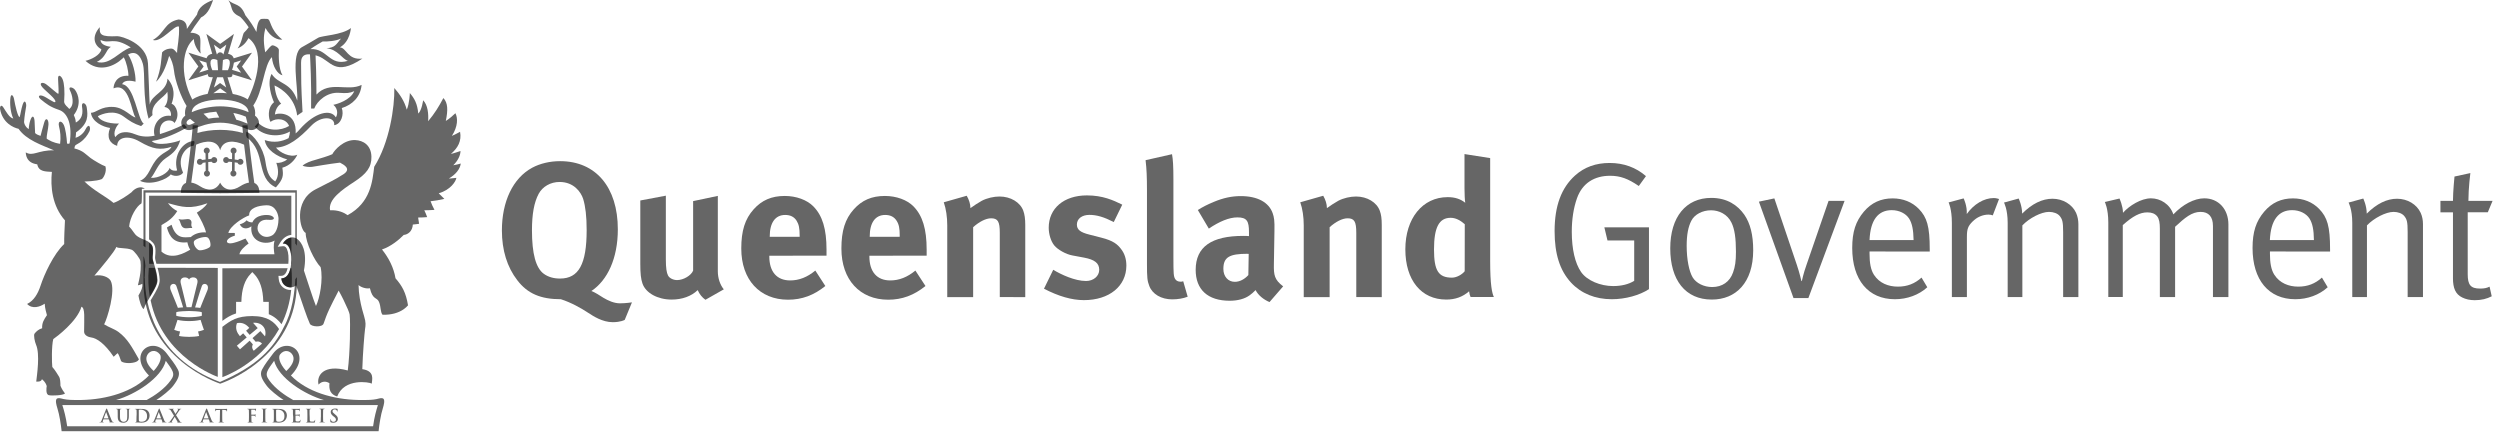 <svg width="270" height="47" viewBox="0 0 270 47" fill="none" xmlns="http://www.w3.org/2000/svg">
<path d="M49.764 17.661C49.598 17.706 49.207 17.819 48.952 17.849C49.44 17.375 49.733 16.789 49.733 16.308C49.501 16.383 49.08 16.541 48.696 16.624C49.455 15.977 49.869 15.233 49.688 14.234C49.455 14.354 49.132 14.542 48.802 14.677C49.463 13.655 49.455 12.754 49.185 12.227C48.892 12.505 48.531 12.829 48.148 13.062C48.388 11.882 48.381 11.123 47.885 10.589C47.381 11.536 46.945 12.25 46.239 13.092C46.291 12.31 46.209 11.341 45.698 10.829C45.698 10.829 45.555 11.919 45.172 12.265C45.081 11.198 44.751 10.619 44.262 10.048C44.262 10.048 44.232 11.16 43.932 11.844C43.676 10.92 43.195 10.198 42.586 9.507C42.632 11.559 42.06 15.421 40.414 18.014C40.219 19.555 40.054 21.869 37.544 23.237C37.183 22.982 36.544 22.659 35.65 22.711C35.417 21.546 36.935 20.494 38.243 19.645C39.565 18.788 40.144 18.059 40.114 16.924C40.084 15.677 39.235 15.166 38.363 15.128C37.13 15.076 36.123 16.195 35.89 16.654C35.537 16.827 34.477 17.15 34.041 17.27C33.56 17.398 33.019 17.593 32.681 17.886C32.884 18.014 33.463 18.059 33.688 18.022C34.109 17.962 35.439 17.714 36.717 17.563C37.183 17.811 37.934 18.232 37.138 18.788C36.056 19.487 35.59 19.66 34.056 20.464C31.637 21.734 32.418 24.921 33.012 25.154C33.012 26.228 33.974 28.175 34.628 28.851C34.921 30.204 34.53 32.218 34.124 33.052C33.786 32.233 33.207 30.332 32.824 29.22C33.215 27.123 32.584 26.198 32.14 25.838C31.697 25.477 30.998 25.575 30.547 26.304C31.246 26.228 31.479 27.123 31.464 28.047C31.449 29.159 31.163 30.046 30.389 30.054C30.449 31.001 31.471 31.271 31.982 30.813C32.065 31.023 32.478 32.271 32.862 33.383C33.095 34.044 33.312 34.646 33.463 34.961C33.621 35.315 34.8 35.367 34.943 34.961C35.131 34.42 35.274 34.014 35.567 33.383C35.793 32.902 36.101 32.293 36.574 31.384C36.89 31.933 37.311 32.797 37.559 33.383C37.671 33.654 37.754 33.871 37.762 33.969C37.859 34.871 37.807 38.088 37.559 40.011C34.921 39.29 34.169 40.583 34.402 41.537C34.778 41.116 35.274 41.169 35.582 41.394C35.507 42.101 35.695 42.604 36.416 42.822C37.175 40.816 39.896 41.259 40.151 41.432C40.166 41.041 40.527 40.072 39.129 39.869C39.182 38.14 39.362 36.013 39.422 35.57C39.49 35.127 39.535 34.849 39.325 34.157C39.265 33.947 39.19 33.691 39.107 33.391C38.926 32.692 38.739 31.775 38.724 30.783C38.971 31.023 39.55 31.219 39.949 31.128C40.257 32.436 40.7 32.06 40.933 32.609C41.053 32.895 41.076 33.158 41.113 33.391C41.144 33.623 41.181 33.819 41.309 33.992C42.241 34.022 43.037 33.796 43.608 33.391C43.781 33.27 43.939 33.127 44.067 32.977C43.834 31.587 43.443 30.895 42.714 30.054C42.526 28.911 41.993 27.867 41.256 26.942C42.181 26.642 43.112 25.89 43.601 25.372C44.044 25.342 44.548 24.973 44.586 24.252C44.841 24.222 45.059 24.207 45.262 24.169C45.239 23.974 45.187 23.673 45.157 23.493C45.495 23.493 45.818 23.478 46.134 23.448C46.044 23.185 45.923 22.914 45.825 22.711C46.164 22.711 46.585 22.689 46.923 22.666C46.742 22.328 46.607 22.035 46.502 21.734C46.893 21.697 47.494 21.599 47.99 21.479C47.832 21.313 47.652 21.141 47.381 20.878C48.666 20.502 49.23 19.6 49.29 19.209C49.102 19.209 48.711 19.292 48.478 19.277C49.2 18.856 49.681 18.277 49.764 17.661Z" fill="black" fill-opacity="0.6"/>
<path d="M31.757 20.547H15.494V26.552C15.569 26.597 15.636 26.649 15.712 26.717V20.803H31.892V26.304C31.952 26.364 32.005 26.439 32.057 26.537V20.547H31.757Z" fill="black" fill-opacity="0.6"/>
<path d="M23.753 41.252C16.576 38.576 15.666 32.692 15.636 30.024L15.614 30.016L15.636 29.821C15.636 29.242 15.681 28.852 15.704 28.709C15.681 28.325 15.629 28.025 15.561 27.807L15.494 27.664V30.437C15.494 33.541 16.628 36.217 18.875 38.389C20.837 40.29 23.047 41.177 23.678 41.402L23.776 41.44L23.881 41.402C24.512 41.177 26.721 40.29 28.683 38.389C30.923 36.217 32.065 33.541 32.065 30.437V29.934C32.005 30.024 31.952 30.084 31.892 30.152C31.825 31.542 31.569 33.706 30.645 35.337C29.525 37.614 27.819 39.493 23.753 41.252Z" fill="black" fill-opacity="0.6"/>
<path d="M10.864 4.314C11.886 4.81 12.217 3.893 14.126 5.125C12.863 5.523 11.886 7.094 10.458 6.688C11.48 6.177 11.375 5.433 11.969 5.058C11.593 5.012 10.849 4.84 10.864 4.314ZM14.539 14.482C13.931 14.234 12.983 14.069 12.457 14.812C12.172 14.316 12.593 13.565 12.863 13.347C11.518 13.37 10.759 12.964 10.564 12.55C11.06 12.28 12.315 11.821 13.337 12.573C14.043 13.091 14.404 13.339 15.238 13.618C15.539 13.317 15.426 13.452 15.524 13.362C14.84 12.889 14.532 9.236 13.186 9.093C13.382 8.635 14.073 8.672 14.637 8.823C14.675 8.004 14.336 6.658 13.833 5.877C14.614 5.463 15.148 5.914 15.426 6.884C15.712 7.913 15.373 10.491 16.05 12.821L16.471 12.43C16.26 11.077 17.748 10.574 18.071 9.905C18.199 10.814 18.011 11.22 17.756 11.551C18.297 11.611 18.537 12.145 18.455 12.513C17.154 12.325 16.403 13.625 16.696 14.655C15.727 14.858 15.065 14.7 14.539 14.482ZM20.882 15.233C19.762 15.293 18.665 16.752 19.131 18.412C18.966 18.473 18.477 18.465 18.319 18.127C18.199 18.668 17.102 19.284 16.305 19.201C16.749 18.728 17.049 17.646 17.906 17.082C18.77 16.511 19.161 16.12 19.469 15.151C19.071 15.339 16.974 15.88 16.388 15.233C17.763 15.03 19.387 14.256 20.191 13.753L19.875 13.415C19.011 13.903 17.861 14.302 17.275 14.482C17.064 12.761 18.703 12.828 18.83 13.294C19.507 12.49 19.033 11.34 18.53 11.213C19.041 9.837 18.53 8.996 18.094 8.492C17.989 9.95 16.365 10.183 16.17 11.303C16.11 10.416 16.05 8.011 15.982 6.846C15.854 4.674 13.111 3.908 12.69 3.908C10.894 3.99 10.729 3.757 10.774 2.931C9.865 3.968 10.173 4.885 10.947 5.328C10.842 5.952 9.842 6.433 9.233 6.568C10.691 7.921 12.382 7.117 13.194 6.35L13.367 6.192C13.66 6.711 13.87 7.65 13.87 8.184C12.51 8.109 12.262 9.168 12.262 9.544C13.991 8.823 14.186 12.145 14.637 12.678C14.194 12.648 13.412 11.618 12.262 11.551C10.872 11.461 10.383 12.205 9.82 12.175C9.925 13.159 11.12 13.708 11.886 13.82C11.495 14.82 11.841 15.504 12.653 15.752C12.653 14.835 13.81 14.55 15.058 15.278C16.553 16.15 17.32 16.225 18.522 15.857C18.327 16.293 17.786 16.338 17.117 16.984C16.185 17.901 16.155 19.096 15.118 19.532C16.335 20.111 18.169 19.299 18.432 18.833C18.943 19.149 19.597 18.961 19.77 18.645C18.943 16.819 20.341 15.729 20.89 15.752C20.905 15.759 21.145 15.211 20.882 15.233Z" fill="black" fill-opacity="0.6"/>
<path d="M33.523 5.306C34.139 4.863 34.522 4.675 34.846 4.479C35.372 4.502 36.281 4.434 36.83 4.164C36.258 4.863 36.198 5.118 35.266 5.216C36.469 5.321 36.98 6.403 37.574 6.569C35.559 7.185 35.357 5.186 33.523 5.306ZM36.003 11.318C36.604 11.814 36.409 12.513 36.266 12.671C35.74 11.761 34.049 12.077 32.388 13.948C32.275 14.091 32.117 14.249 31.93 14.414C32.057 12.175 30.231 12.137 29.69 12.363C29.75 11.716 30.148 11.273 30.366 11.213C29.825 10.589 29.713 9.8 29.645 9.229C30.539 9.62 31.869 10.664 32.095 12.476L32.674 12.085C32.501 8.928 32.538 8.943 32.516 6.794C32.516 6.493 32.531 5.794 33.478 5.87C33.515 6.666 33.643 8.786 33.598 11.724H33.936C34.244 10.905 35.327 9.935 36.597 10.025C37.461 10.086 37.761 10.063 38.258 9.845C37.859 10.815 36.386 11.251 36.003 11.318ZM34.177 10.213C34.177 8.177 34.102 6.501 34.079 5.975L34.327 6.05C35.785 6.561 36.123 8.32 39.137 6.328C37.521 6.516 37.438 5.148 36.702 5.118C37.822 4.487 37.897 3.029 37.897 3.029C36.957 3.788 34.785 3.833 34.357 4.081C33.793 4.419 33.087 4.832 32.606 5.096C31.351 5.779 32.223 9.499 32.102 10.86C31.426 8.831 30.058 9.139 29.337 7.981C28.796 8.951 29.367 10.574 29.592 11.04C28.811 11.671 29.021 12.844 29.209 13.159C29.878 12.678 30.907 12.806 31.223 13.603C30.344 14.136 28.878 14.234 27.879 13.265L27.518 13.663C28.224 14.595 29.998 14.963 31.313 14.204C31.306 14.414 31.261 14.655 31.171 14.918C30.487 15.279 29.6 15.474 28.593 15.128C28.728 16.151 29.901 16.91 31.02 17.218C30.645 17.511 30.178 17.631 29.84 17.586C30.051 18.172 30.171 18.969 29.728 19.593C29.172 19.224 28.871 18.856 28.66 17.421C28.442 15.985 27.413 14.527 26.609 14.227C26.564 14.738 26.564 14.512 26.654 14.843C28.788 16.406 27.578 19.224 29.795 20.239C30.607 19.314 30.622 18.984 30.494 18.112C31.298 17.901 31.892 17.225 32.11 16.707C31.351 17.067 30.148 16.436 29.81 15.94C31.133 15.895 32.35 14.903 33.598 13.595C34.718 12.423 36.206 12.603 36.093 13.52C36.867 13.407 37.168 12.348 36.912 11.671C38.047 11.318 38.934 10.476 39.054 9.169C37.536 9.928 35.612 8.673 34.177 10.213Z" fill="black" fill-opacity="0.6"/>
<path d="M25.962 17.15C25.857 17.15 25.767 17.203 25.707 17.278L25.346 17.225L25.354 16.571C25.474 16.519 25.549 16.406 25.549 16.271C25.549 16.09 25.406 15.94 25.226 15.94C25.046 15.94 24.903 16.09 24.903 16.271C24.903 16.398 24.97 16.504 25.068 16.556L25.061 17.188L24.715 17.157C24.67 17.037 24.549 16.962 24.422 16.962C24.241 16.962 24.099 17.105 24.099 17.285C24.099 17.466 24.241 17.608 24.422 17.608C24.535 17.608 24.64 17.548 24.692 17.458L25.061 17.496L25.053 18.45C24.948 18.503 24.88 18.616 24.88 18.736C24.88 18.916 25.023 19.066 25.203 19.066C25.384 19.066 25.534 18.916 25.534 18.736C25.534 18.608 25.451 18.488 25.339 18.443L25.346 17.533L25.654 17.578C25.699 17.706 25.82 17.796 25.962 17.796C26.143 17.796 26.293 17.654 26.293 17.473C26.286 17.3 26.143 17.15 25.962 17.15Z" fill="black" fill-opacity="0.6"/>
<path d="M23.129 16.962C22.994 16.962 22.881 17.037 22.829 17.157L22.49 17.188L22.483 16.556C22.581 16.504 22.656 16.391 22.656 16.271C22.656 16.09 22.505 15.94 22.332 15.94C22.152 15.94 22.002 16.09 22.002 16.271C22.002 16.406 22.084 16.519 22.197 16.571L22.205 17.225L21.844 17.278C21.784 17.203 21.694 17.15 21.588 17.15C21.408 17.15 21.265 17.293 21.265 17.481C21.265 17.661 21.408 17.804 21.588 17.804C21.731 17.804 21.852 17.714 21.897 17.586L22.205 17.541L22.212 18.45C22.1 18.503 22.024 18.616 22.024 18.743C22.024 18.924 22.167 19.074 22.348 19.074C22.528 19.074 22.678 18.924 22.678 18.743C22.678 18.616 22.603 18.51 22.498 18.458L22.49 17.503L22.851 17.466C22.911 17.556 23.009 17.616 23.129 17.616C23.309 17.616 23.46 17.466 23.46 17.293C23.46 17.112 23.309 16.962 23.129 16.962Z" fill="black" fill-opacity="0.6"/>
<path d="M23.776 19.728C23.287 20.659 22.385 20.629 21.596 20.111C21.28 19.9 20.957 19.765 20.657 19.72C20.792 18.803 21.017 17.082 21.183 15.624C22.205 15.166 23.46 15.053 23.776 16.233C24.084 15.053 25.346 15.166 26.361 15.624C26.526 17.082 26.752 18.803 26.887 19.72C26.594 19.765 26.263 19.908 25.947 20.111C25.166 20.629 24.256 20.659 23.776 19.728ZM27.465 19.758C27.27 18.442 26.797 14.76 26.736 13.528L26.173 13.55C26.18 13.761 26.203 14.039 26.233 14.362C25.557 14.159 24.677 14.024 23.776 14.024C22.874 14.024 21.987 14.159 21.318 14.362C21.348 14.039 21.371 13.761 21.378 13.55L20.814 13.528C20.762 14.76 20.288 18.442 20.085 19.758C19.747 19.885 19.529 20.224 19.529 20.825C19.529 20.825 22.588 20.87 23.776 20.87C24.963 20.87 28.014 20.825 28.014 20.825C28.022 20.224 27.796 19.893 27.465 19.758Z" fill="black" fill-opacity="0.6"/>
<path d="M40.294 46.039H7.257C7.106 44.986 6.911 44.31 6.731 43.746H40.813C40.64 44.31 40.437 44.986 40.294 46.039ZM17.906 38.967C18.214 39.418 18.5 39.748 18.642 40.109C18.785 40.485 18.695 40.718 18.417 41.101C17.793 41.98 16.704 42.732 15.847 43.198H12.54C14.614 42.612 17.425 40.831 17.906 38.967ZM15.899 38.351C16.17 37.847 16.824 37.689 17.275 38.283C17.463 38.538 17.38 39.215 16.598 40.064C16.027 39.553 15.606 38.892 15.899 38.351ZM29.096 41.101C28.818 40.71 28.728 40.485 28.871 40.109C29.014 39.748 29.299 39.418 29.607 38.967C30.088 40.831 32.899 42.612 34.981 43.205H31.667C30.81 42.732 29.728 41.98 29.096 41.101ZM30.239 38.29C30.69 37.697 31.343 37.855 31.614 38.358C31.9 38.892 31.486 39.553 30.915 40.072C30.134 39.222 30.051 38.546 30.239 38.29ZM40.948 43.033C40.595 43.138 40.166 43.198 39.52 43.198H38.724C35.98 43.145 33.147 42.326 31.419 40.553C33.809 38.14 30.998 36.156 29.48 38.2C29.006 38.839 28.63 39.297 28.3 39.914C28.037 40.417 28.232 40.913 28.826 41.687C29.149 42.108 29.961 42.77 30.622 43.198H16.892C17.553 42.77 18.357 42.116 18.688 41.687C19.274 40.921 19.484 40.417 19.214 39.914C18.883 39.29 18.5 38.839 18.026 38.2C16.508 36.156 13.697 38.14 16.087 40.553C14.359 42.326 11.533 43.145 8.782 43.198H8.023C7.377 43.198 6.949 43.13 6.595 43.033C6.024 42.897 5.897 43.138 6.205 44.122C6.415 44.776 6.58 45.843 6.656 46.572H40.888C40.963 45.836 41.128 44.769 41.339 44.122C41.639 43.138 41.519 42.897 40.948 43.033Z" fill="black" fill-opacity="0.6"/>
<path d="M11.21 45.19L11.202 45.175L11.45 44.521L11.465 44.506L11.473 44.521L11.713 45.175L11.706 45.19H11.21ZM11.736 45.287L11.758 45.302L11.849 45.543L11.834 45.588L11.804 45.603L11.864 45.618H12.232L12.322 45.603L12.3 45.588L12.217 45.58C12.172 45.565 12.119 45.543 12.044 45.37C11.916 45.069 11.601 44.273 11.563 44.167L11.511 44.107L11.458 44.19L10.969 45.415C10.932 45.513 10.894 45.58 10.804 45.588H10.736L10.714 45.603L10.751 45.618H10.984H11.195L11.225 45.603L11.195 45.588H11.165C11.105 45.588 11.09 45.565 11.09 45.528L11.12 45.415L11.157 45.302L11.172 45.287H11.736Z" fill="black" fill-opacity="0.6"/>
<path d="M12.713 45.002C12.713 45.287 12.788 45.43 12.886 45.52C13.029 45.648 13.216 45.656 13.322 45.656C13.449 45.656 13.592 45.641 13.727 45.513C13.893 45.378 13.915 45.145 13.915 44.927V44.716V44.303C13.923 44.235 13.93 44.197 13.983 44.19L14.043 44.182L14.081 44.167L14.043 44.152H13.818H13.6L13.555 44.167L13.592 44.182L13.66 44.19C13.727 44.205 13.742 44.235 13.742 44.303V44.716V44.964C13.742 45.167 13.735 45.34 13.63 45.453C13.547 45.528 13.442 45.558 13.359 45.558C13.292 45.558 13.201 45.543 13.111 45.475C13.014 45.393 12.961 45.28 12.961 44.994V44.716V44.303C12.968 44.235 12.983 44.197 13.036 44.19L13.096 44.182L13.126 44.167L13.081 44.152H12.841H12.555L12.51 44.167L12.548 44.182L12.623 44.19C12.69 44.205 12.705 44.235 12.705 44.303L12.713 44.716V45.002Z" fill="black" fill-opacity="0.6"/>
<path d="M14.99 44.679V44.288L15.013 44.25L15.14 44.235C15.298 44.235 15.516 44.258 15.697 44.431C15.779 44.513 15.884 44.671 15.884 44.919C15.884 45.122 15.847 45.302 15.719 45.407C15.599 45.505 15.471 45.55 15.268 45.55C15.11 45.55 15.035 45.505 15.013 45.475L14.99 45.325V44.927V44.679ZM14.742 45.054C14.742 45.235 14.742 45.392 14.735 45.475C14.727 45.535 14.72 45.573 14.682 45.588L14.614 45.595L14.584 45.61L14.622 45.625H14.87L15.291 45.648C15.651 45.648 15.854 45.513 15.944 45.415C16.057 45.302 16.155 45.114 16.155 44.874C16.155 44.641 16.065 44.476 15.967 44.378C15.757 44.16 15.426 44.16 15.185 44.16H14.885H14.599L14.554 44.175L14.584 44.19L14.667 44.198C14.727 44.213 14.742 44.243 14.75 44.31L14.757 44.724L14.742 45.054Z" fill="black" fill-opacity="0.6"/>
<path d="M16.907 45.19L16.899 45.175L17.14 44.521L17.147 44.506L17.155 44.521L17.395 45.175L17.387 45.19C17.395 45.19 16.907 45.19 16.907 45.19ZM17.433 45.287L17.448 45.302L17.538 45.543L17.515 45.588L17.485 45.603L17.545 45.618H17.914L18.004 45.603L17.974 45.588L17.891 45.58C17.846 45.565 17.793 45.543 17.726 45.37C17.598 45.069 17.282 44.273 17.237 44.167L17.192 44.107L17.14 44.19L16.643 45.415C16.606 45.513 16.568 45.58 16.478 45.588H16.418L16.395 45.603L16.433 45.618H16.666H16.869L16.899 45.603L16.869 45.588H16.839C16.779 45.588 16.764 45.565 16.764 45.528L16.794 45.415L16.839 45.302L16.861 45.287H17.433Z" fill="black" fill-opacity="0.6"/>
<path d="M19.349 44.348C19.409 44.258 19.447 44.205 19.492 44.19L19.559 44.182L19.589 44.167L19.552 44.152H19.357H19.161L19.123 44.167L19.146 44.182L19.214 44.19L19.244 44.22L19.221 44.295L18.951 44.709L18.703 44.273L18.68 44.22L18.703 44.19L18.755 44.182L18.785 44.167L18.748 44.152H18.537H18.237L18.199 44.167L18.214 44.19L18.297 44.205C18.364 44.227 18.41 44.273 18.455 44.348L18.793 44.904L18.417 45.438C18.349 45.535 18.312 45.573 18.259 45.588L18.184 45.596L18.154 45.611L18.184 45.626H18.222H18.387H18.575H18.613L18.65 45.611L18.628 45.596H18.582L18.545 45.566L18.575 45.483L18.868 45.017L19.176 45.55L19.169 45.596L19.139 45.618L19.206 45.641H19.552H19.612L19.649 45.626L19.627 45.611L19.552 45.603C19.499 45.588 19.469 45.566 19.439 45.52C19.394 45.46 19.071 44.927 19.011 44.836L19.349 44.348Z" fill="black" fill-opacity="0.6"/>
<path d="M22.017 45.19L22.009 45.175L22.25 44.521L22.265 44.506L22.272 44.521L22.52 45.175L22.513 45.19H22.017ZM22.543 45.287L22.558 45.302L22.648 45.543L22.633 45.588L22.603 45.603L22.663 45.618H23.032L23.122 45.603L23.099 45.588L23.017 45.58C22.979 45.565 22.919 45.543 22.844 45.37C22.716 45.069 22.408 44.273 22.363 44.167L22.31 44.107L22.257 44.19L21.769 45.415C21.731 45.513 21.694 45.58 21.604 45.588H21.543L21.521 45.603L21.558 45.618H21.791H21.994L22.024 45.603L21.994 45.588H21.964C21.904 45.588 21.889 45.565 21.889 45.528L21.919 45.415L21.957 45.302L21.972 45.287H22.543Z" fill="black" fill-opacity="0.6"/>
<path d="M23.745 45.054C23.745 45.234 23.745 45.392 23.738 45.475C23.73 45.535 23.723 45.572 23.685 45.587L23.618 45.595L23.588 45.61L23.625 45.625H23.873H24.181L24.212 45.61L24.181 45.595L24.084 45.587C24.024 45.58 24.009 45.535 24.009 45.482C24.001 45.4 24.001 45.242 24.001 45.062V44.265L24.249 44.273C24.422 44.28 24.474 44.333 24.482 44.386V44.408L24.505 44.446L24.52 44.416L24.527 44.19L24.512 44.153L24.324 44.168H23.55L23.355 44.16L23.272 44.138L23.25 44.175L23.212 44.401L23.227 44.431L23.25 44.408L23.28 44.333C23.31 44.288 23.355 44.28 23.467 44.28L23.761 44.273L23.745 45.054Z" fill="black" fill-opacity="0.6"/>
<path d="M27.15 44.904L27.165 44.889L27.451 44.897C27.511 44.904 27.541 44.942 27.548 44.964L27.556 45.024L27.571 45.047L27.586 45.009L27.593 44.867L27.608 44.746L27.593 44.731L27.571 44.754L27.48 44.784H27.398H27.15L27.135 44.761V44.273L27.157 44.243L27.458 44.25C27.533 44.25 27.571 44.28 27.586 44.31L27.593 44.386L27.616 44.416L27.638 44.393L27.646 44.235L27.661 44.145L27.646 44.13L27.616 44.145L27.533 44.153H27.015H26.736L26.691 44.168L26.721 44.183L26.797 44.19C26.857 44.205 26.872 44.235 26.879 44.303L26.887 44.716V45.062C26.887 45.25 26.887 45.4 26.879 45.483C26.872 45.543 26.864 45.581 26.819 45.596L26.752 45.603L26.721 45.618L26.767 45.633H27.015H27.315L27.36 45.618L27.33 45.603L27.233 45.596C27.172 45.588 27.157 45.543 27.157 45.483C27.15 45.4 27.15 45.257 27.15 45.062V44.904Z" fill="black" fill-opacity="0.6"/>
<path d="M28.405 45.054L28.398 45.483C28.39 45.535 28.375 45.573 28.337 45.581L28.27 45.588L28.24 45.603L28.277 45.618H28.525H28.833L28.871 45.603L28.841 45.588L28.736 45.581C28.676 45.573 28.66 45.535 28.66 45.483L28.653 45.054V44.709V44.295C28.66 44.228 28.668 44.19 28.728 44.183L28.788 44.175L28.818 44.153L28.773 44.138H28.533H28.285L28.24 44.153L28.27 44.175L28.337 44.183C28.382 44.198 28.398 44.228 28.405 44.295V44.709V45.054Z" fill="black" fill-opacity="0.6"/>
<path d="M29.818 44.679V44.288L29.848 44.25L29.976 44.235C30.133 44.235 30.351 44.258 30.532 44.431C30.614 44.513 30.72 44.671 30.72 44.919C30.72 45.122 30.682 45.302 30.554 45.407C30.434 45.505 30.306 45.55 30.103 45.55C29.946 45.55 29.87 45.505 29.848 45.475L29.825 45.325L29.818 44.927V44.679ZM29.577 45.054C29.577 45.235 29.577 45.392 29.562 45.475C29.555 45.535 29.547 45.573 29.51 45.588L29.434 45.595L29.404 45.61L29.45 45.625H29.698L30.111 45.648C30.472 45.648 30.674 45.513 30.765 45.415C30.878 45.302 30.983 45.114 30.983 44.874C30.983 44.641 30.892 44.476 30.787 44.378C30.577 44.16 30.246 44.16 30.006 44.16H29.705H29.419L29.374 44.175L29.412 44.19L29.487 44.198C29.547 44.213 29.562 44.243 29.57 44.31L29.577 44.724V45.054Z" fill="black" fill-opacity="0.6"/>
<path d="M31.667 45.054L31.659 45.475C31.651 45.535 31.644 45.573 31.599 45.588L31.524 45.596L31.494 45.611L31.531 45.626H31.779L32.32 45.633C32.396 45.633 32.411 45.633 32.426 45.581L32.456 45.362L32.441 45.325L32.418 45.355C32.403 45.43 32.38 45.475 32.328 45.498C32.275 45.52 32.2 45.52 32.148 45.52C31.952 45.52 31.915 45.49 31.915 45.355V44.897L31.93 44.874L32.208 44.882C32.283 44.889 32.305 44.919 32.32 44.957V45.039L32.335 45.054L32.35 45.017L32.358 44.889L32.373 44.746L32.358 44.731L32.328 44.754L32.23 44.784L31.915 44.791L31.899 44.769V44.273L31.915 44.258L32.193 44.265C32.29 44.273 32.313 44.295 32.32 44.333L32.335 44.401L32.35 44.431L32.365 44.408L32.373 44.281L32.388 44.153L32.373 44.138L32.343 44.145L32.26 44.16H31.772H31.494L31.449 44.175L31.479 44.19L31.554 44.198C31.622 44.213 31.637 44.243 31.637 44.31V44.724L31.667 45.054Z" fill="black" fill-opacity="0.6"/>
<path d="M33.433 44.716V44.303C33.44 44.235 33.455 44.197 33.508 44.19L33.583 44.182L33.613 44.167L33.575 44.152H33.312H33.049L33.012 44.167L33.042 44.182L33.109 44.19C33.17 44.205 33.185 44.235 33.192 44.303L33.2 44.716V45.062C33.2 45.242 33.2 45.4 33.192 45.483C33.185 45.543 33.177 45.581 33.132 45.596L33.065 45.603L33.034 45.618L33.072 45.633H33.32L33.891 45.641C33.989 45.641 34.004 45.633 34.011 45.588L34.041 45.362L34.026 45.332L34.004 45.362L33.951 45.483C33.906 45.535 33.824 45.535 33.718 45.535C33.568 45.535 33.515 45.52 33.485 45.49C33.448 45.453 33.448 45.317 33.448 45.069L33.433 44.716Z" fill="black" fill-opacity="0.6"/>
<path d="M34.65 45.054L34.643 45.483C34.635 45.535 34.62 45.573 34.583 45.581L34.507 45.588L34.477 45.603L34.515 45.618H34.763H35.071L35.109 45.603L35.071 45.588L34.973 45.581C34.913 45.573 34.898 45.535 34.898 45.483C34.891 45.4 34.891 45.242 34.891 45.054V44.709L34.898 44.295C34.906 44.228 34.921 44.19 34.973 44.183L35.033 44.175L35.063 44.153L35.026 44.138H34.785H34.53L34.485 44.153L34.515 44.175L34.59 44.183C34.635 44.198 34.65 44.228 34.658 44.295V44.709V45.054" fill="black" fill-opacity="0.6"/>
<path d="M35.995 45.655C36.101 45.655 36.213 45.64 36.311 45.573C36.454 45.483 36.492 45.347 36.492 45.235C36.492 45.054 36.401 44.919 36.168 44.739L36.116 44.694C35.958 44.574 35.913 44.506 35.913 44.416C35.913 44.296 36.003 44.213 36.146 44.213C36.273 44.213 36.326 44.273 36.356 44.311C36.401 44.363 36.409 44.423 36.409 44.438L36.431 44.468L36.454 44.408L36.461 44.175L36.431 44.153C36.379 44.138 36.296 44.123 36.168 44.123C35.898 44.123 35.717 44.281 35.717 44.491C35.717 44.649 35.792 44.791 36.003 44.957L36.093 45.024C36.258 45.152 36.281 45.242 36.281 45.34C36.281 45.437 36.198 45.558 36.018 45.558C35.898 45.558 35.785 45.505 35.74 45.362L35.717 45.265L35.702 45.227L35.68 45.28L35.672 45.535L35.71 45.603C35.792 45.64 35.883 45.655 35.995 45.655Z" fill="black" fill-opacity="0.6"/>
<path d="M23.776 11.483C22.753 11.483 21.596 11.724 20.709 12.115C20.724 11.919 20.792 11.746 20.92 11.596C21.438 10.972 22.784 10.754 23.776 10.754C24.775 10.754 26.12 10.98 26.631 11.596C26.759 11.746 26.827 11.919 26.842 12.115C25.955 11.724 24.813 11.483 23.776 11.483ZM25.519 12.926L25.203 12.197C25.684 12.287 26.15 12.43 26.549 12.603L26.737 13.355C26.436 13.234 26.023 13.062 25.519 12.926ZM22.52 12.813L21.979 12.28C22.423 12.167 22.896 12.092 23.355 12.062L23.678 12.693C23.257 12.701 22.874 12.746 22.52 12.813ZM20.747 13.385L20.589 13.452C20.371 13.535 20.221 13.467 20.168 13.362C20.108 13.249 20.146 13.062 20.416 12.896L20.529 12.836L21.047 13.257L20.747 13.385ZM23.776 9.537L24.512 10.07C24.196 10.04 23.933 10.033 23.776 10.033C23.618 10.033 23.355 10.04 23.039 10.07L23.776 9.537ZM22.934 7.583C22.633 6.929 22.55 6.072 23.475 6.486L23.55 7.583H22.934ZM23.64 5.216L23.776 5.313L23.911 5.216L24.444 4.825L24.136 5.862L24.106 5.869C24.054 5.742 23.926 5.651 23.776 5.651C23.625 5.651 23.505 5.734 23.445 5.869L23.415 5.862L23.107 4.825L23.64 5.216ZM24.429 9.447L23.903 9.063L23.768 8.966L23.633 9.063L23.107 9.447L23.445 8.342H24.084L24.429 9.447ZM24.617 7.583H24.001L24.076 6.486C25 6.072 24.918 6.929 24.617 7.583ZM21.513 7.838L21.897 7.312L21.994 7.177L21.897 7.042L21.513 6.516L22.295 6.756C22.34 7.094 22.415 7.32 22.498 7.53L21.513 7.838ZM25.264 6.764L26.045 6.523L25.662 7.049L25.564 7.185L25.662 7.32L26.045 7.846L25.061 7.545C25.143 7.327 25.218 7.102 25.264 6.764ZM30.119 5.418C30.134 5.125 29.592 4.9 29.457 4.892C29.232 4.877 28.939 5.358 28.645 5.651C28.382 4.246 28.518 3.645 28.668 3.021C29.262 4.096 30.058 4.329 30.487 4.276C29.059 3.141 29.307 2.104 28.871 2.044C28.623 2.022 28.443 2.037 28.322 2.037C27.819 2.037 27.751 3.006 27.691 3.45C27.368 2.848 27.045 2.337 26.496 1.646C25.97 0.293 25.324 0.631 24.67 0.023C25.181 0.797 24.767 1.27 25.948 1.826C26.256 2.119 26.616 2.578 26.857 2.946C26.661 3.209 26.526 3.359 26.338 3.54C26.195 3.758 26.12 4.599 25.662 5.231C26.338 4.938 26.601 4.524 26.842 4.118C28.976 5.727 27.24 9.837 26.752 10.739C26.286 10.424 25.684 10.243 25.136 10.146L25.076 9.965L24.572 8.342H24.805C25.068 8.342 25.136 8.162 25.091 8.019L26.564 8.477L27.218 8.68L26.819 8.132L26.135 7.185L26.819 6.245L27.218 5.689L26.564 5.892L25.241 6.298C25.151 5.997 24.903 5.854 24.632 5.817L25.076 4.314L25.264 3.667L24.723 4.066L23.776 4.742L22.829 4.058L22.288 3.66L22.475 4.306L22.919 5.809C22.656 5.847 22.4 5.99 22.31 6.29L20.987 5.884L20.341 5.682L20.739 6.238L21.423 7.177L20.739 8.124L20.341 8.673L20.987 8.47L22.468 8.011C22.423 8.154 22.475 8.334 22.753 8.334H22.986L22.483 9.958L22.423 10.138C21.859 10.236 21.243 10.424 20.769 10.754C19.334 7.966 19.732 5.148 20.942 4.216C20.92 4.81 21.438 5.614 21.679 5.779C21.528 5.17 21.799 4.081 21.483 3.81C21.258 3.622 20.927 3.525 20.567 3.54C20.807 3.141 21.145 2.63 21.716 1.879C22.566 1.48 22.806 0.496 23.017 0C22.092 0.338 21.423 0.812 21.273 1.586C20.95 2.022 20.589 2.525 20.183 3.126C20.206 2.397 19.8 2.142 19.274 2.104C17.726 2.427 17.838 3.547 16.508 4.321C17.418 4.637 18.838 2.645 19.326 2.871C19.402 4.096 19.123 5.058 19.123 5.719C18.89 5.464 18.77 5.291 18.575 5.253C18.387 5.223 17.869 5.261 17.508 5.651C17.41 6.268 17.433 7.44 16.854 8.83C17.718 8.041 18.131 6.486 18.267 6.035C18.485 6.335 18.725 7.012 18.785 7.583C18.89 8.695 19.574 10.551 20.153 11.446C19.995 11.754 19.943 12.107 20.003 12.49C19.552 12.829 19.499 13.294 19.657 13.61C19.822 13.948 20.273 14.181 20.792 13.971L20.957 13.903C21.506 13.678 22.528 13.249 23.768 13.249C25.008 13.249 26.03 13.678 26.586 13.903L26.752 13.971C27.27 14.181 27.714 13.948 27.886 13.61C28.044 13.294 27.992 12.821 27.541 12.49C27.601 12.077 27.533 11.701 27.345 11.371L27.36 11.386C28.42 9.875 28.495 6.989 29.367 6.17C29.442 7.185 29.976 8.019 30.509 8.132C30.088 7.433 30.088 6.05 30.119 5.418Z" fill="black" fill-opacity="0.6"/>
<path d="M16.726 28.927L16.072 28.934C15.975 30.069 16.02 31.099 16.177 32.045C16.583 31.377 16.989 30.708 16.967 30.242C16.944 29.753 16.831 29.317 16.726 28.927Z" fill="black" fill-opacity="0.6"/>
<path d="M19.048 30.888C19.274 31.512 19.552 32.504 19.777 33.195C19.582 33.21 19.394 33.218 19.214 33.248C19.116 33 18.793 32.181 18.455 31.384C18.139 30.647 18.891 30.452 19.048 30.888ZM20.416 30.219C20.469 29.851 21.506 29.783 21.311 30.587C21.115 31.406 20.867 32.361 20.679 33.18H20.416H20.153C19.965 32.361 19.717 31.406 19.522 30.587C19.326 29.783 20.364 29.858 20.416 30.219ZM22.385 31.391C22.047 32.188 21.724 33.007 21.626 33.255C21.453 33.225 21.258 33.21 21.07 33.203C21.296 32.504 21.566 31.519 21.799 30.895C21.949 30.452 22.693 30.647 22.385 31.391ZM19.048 33.706C19.274 33.623 20.153 33.586 20.416 33.586C20.679 33.586 21.551 33.631 21.784 33.706C21.806 33.826 21.806 33.992 21.791 34.112C21.453 34.21 20.86 34.262 20.416 34.262C19.973 34.262 19.379 34.21 19.041 34.112C19.026 33.992 19.026 33.826 19.048 33.706ZM21.506 36.284C21.213 36.352 20.739 36.382 20.424 36.382C20.108 36.382 19.635 36.352 19.334 36.284L19.447 35.795C19.221 35.773 18.996 35.69 18.815 35.623C18.906 35.307 19.048 34.984 19.169 34.548C19.575 34.638 19.965 34.676 20.416 34.676C20.867 34.676 21.258 34.638 21.664 34.548C21.784 34.984 21.927 35.307 22.024 35.623C21.844 35.683 21.611 35.773 21.393 35.795C21.393 35.803 21.506 36.284 21.506 36.284ZM17.012 28.919C17.125 29.309 17.222 29.745 17.245 30.219C17.267 30.775 16.854 31.459 16.418 32.188L16.268 32.436C17.523 38.636 23.52 40.703 23.52 40.703V28.934C23.52 28.934 19.003 28.919 17.012 28.919Z" fill="black" fill-opacity="0.6"/>
<path d="M30.096 30.084L30.073 29.791H30.366C30.765 29.791 30.96 29.407 31.065 28.964C29.532 28.949 24.016 28.972 24.016 28.972V34.653C24.474 34.315 24.918 34.029 25.497 33.849V32.602H26.068C26.098 31.226 26.428 30.234 27.067 29.58L27.248 29.385L27.435 29.58C28.074 30.234 28.405 31.226 28.435 32.602H29.029V33.932C29.66 34.195 30.081 34.593 30.404 35.014C30.922 33.954 31.306 32.729 31.449 31.309L31.366 31.316C30.78 31.324 30.148 30.896 30.096 30.084Z" fill="black" fill-opacity="0.6"/>
<path d="M31.471 28.972L31.358 28.964C31.223 29.618 30.923 30.061 30.381 30.069C30.427 30.715 30.915 31.046 31.381 31.046L31.494 31.031C31.531 30.377 31.539 29.701 31.471 28.972Z" fill="black" fill-opacity="0.6"/>
<path d="M28.623 36.329L28.119 35.758L27.27 36.517L27.623 36.915C27.623 36.915 27.977 36.75 28.3 37.111C28.059 37.321 27.646 37.682 27.405 37.885C27.09 37.517 27.308 37.193 27.308 37.193L26.962 36.795L25.917 37.727L25.579 37.336L26.646 36.442L26.263 35.998L25.91 36.306C25.609 35.953 25.369 35.487 25.587 34.901C26.195 34.766 26.624 35.066 26.924 35.412L26.579 35.72L26.962 36.164L27.834 35.435L27.33 34.864C27.781 34.811 28.172 34.969 28.397 35.224C28.638 35.48 28.743 35.893 28.623 36.329ZM27.255 34.135C25.587 34.135 24.94 34.6 24.016 35.299V40.733C24.016 40.733 27.984 39.373 30.141 35.54C29.652 34.796 28.924 34.135 27.255 34.135Z" fill="black" fill-opacity="0.6"/>
<path d="M17.44 24.312C18.274 23.838 18.703 23.493 19.146 22.794C18.823 22.636 18.432 22.343 18.139 21.937C19.725 22.381 20.529 22.614 22.4 21.952C22.092 22.433 21.641 22.719 21.258 22.967C21.679 23.666 22.1 24.462 22.25 25.101C21.694 25.056 21.055 25.191 20.604 25.605C19.905 25.635 19.018 25.86 18.53 24.274C18.282 24.402 18.026 24.575 18.026 24.575C18.312 25.612 18.838 26.318 20.236 26.168C20.311 26.499 20.371 26.687 20.544 26.965C19.973 27.295 18.537 28.145 17.44 27.175C17.44 27.16 17.44 24.312 17.44 24.312ZM22.686 26.649C22.535 26.86 21.641 27.137 21.423 26.995C21.047 26.769 20.86 26.273 20.95 26.063C21.055 25.792 22.047 25.514 22.363 25.619C22.678 25.725 22.814 26.469 22.686 26.649ZM25.361 25.454V25.161L24.662 25.154C24.828 24.417 26.263 23.478 26.91 23.26C26.872 22.456 27.931 22.193 28.781 22.17C29.833 22.14 30.081 23.267 30.081 23.621C30.081 24.087 29.961 25.116 29.375 25.432C28.533 25.883 27.811 25.244 27.811 24.665C27.811 24.034 28.255 23.658 29.014 23.741C29.773 23.823 29.72 23.395 29.142 23.252C28.863 23.185 27.654 23.125 27.255 24.019C27.022 24.026 26.774 23.936 26.631 23.793C26.474 23.996 26.233 24.132 25.895 24.229C26.188 24.823 26.782 24.725 27.15 24.44L27.135 24.695C27.135 26.161 28.698 26.529 29.66 25.98C29.502 26.454 29.577 27.055 29.637 27.461H25.857C25.925 27.055 26.428 26.596 26.849 26.296L26.511 25.762C26.098 25.943 25.715 26.108 25.271 26.221C24.212 26.499 24.272 25.755 25.361 25.454ZM16.298 26.01C16.719 26.356 16.877 26.611 16.749 27.776C16.734 27.919 16.809 28.197 16.892 28.49H31.141C31.156 28.332 31.163 28.182 31.163 28.054C31.178 27.416 31.058 26.905 30.855 26.694C30.787 26.627 30.712 26.589 30.577 26.589H30.562L29.991 26.649L30.291 26.161C30.592 25.68 31.013 25.409 31.464 25.372V21.141H16.102V25.86L16.26 25.958L16.298 26.01Z" fill="black" fill-opacity="0.6"/>
<path d="M16.102 26.206V28.491H16.606C16.516 28.19 16.448 27.927 16.471 27.739C16.598 26.589 16.425 26.469 16.102 26.206Z" fill="black" fill-opacity="0.6"/>
<path d="M31.471 28.49V25.657C31.14 25.687 30.795 25.898 30.532 26.319L30.614 26.311C31.246 26.311 31.464 27.175 31.449 28.054C31.449 28.205 31.441 28.348 31.426 28.49H31.471Z" fill="black" fill-opacity="0.6"/>
<path d="M19.837 24.605C20.101 24.733 20.424 24.583 20.769 24.628C20.702 24.477 20.634 24.372 20.672 24.162C20.754 23.749 20.431 23.644 20.273 23.659C19.89 23.681 19.672 23.764 19.266 23.659C19.544 23.929 19.469 24.433 19.837 24.605Z" fill="black" fill-opacity="0.6"/>
<path d="M16.493 27.724C16.628 26.544 16.441 26.446 16.102 26.168C15.809 25.928 15.321 25.853 14.832 25.515C14.487 25.274 14.389 24.928 13.945 24.462C14.036 23.463 14.742 22.253 15.268 21.975C15.343 21.937 15.321 20.397 15.321 20.397C15.321 20.397 15.666 20.381 15.636 20.359C15.171 20.073 14.599 20.291 14.194 20.772C13.795 21.088 12.886 21.704 12.262 21.915C11.413 21.201 10.09 20.569 9.121 19.6C9.121 19.6 10.398 19.592 10.992 19.344C11.15 19.247 11.556 18.593 11.39 17.969C11.187 17.901 10.902 17.751 10.624 17.593C10.271 17.39 9.932 17.18 9.774 17.06C9.218 16.639 8.993 16.271 8.031 16.03C8.091 15.587 8.189 15.692 8.61 15.406C9.151 15.038 9.451 14.602 9.662 14.174C9.827 13.836 9.639 13.137 9.203 14.024C9.053 14.339 8.632 14.753 8.159 14.88C8.196 14.61 8.211 14.452 8.211 14.302C9.617 13.31 9.481 12.43 9.369 11.611C9.309 11.138 8.835 10.935 8.85 11.431C8.865 11.754 9.158 12.686 8.189 13.235C8.166 12.821 8.053 12.633 7.971 12.423C8.828 11.296 8.467 10.206 8.106 9.71C7.873 9.394 7.309 9.281 7.565 9.785C7.775 10.198 8.114 11.311 7.482 11.769C7.264 11.491 7.009 11.386 6.926 11.018C7.009 9.777 6.934 9.026 6.776 8.598C6.626 8.192 6.235 7.936 6.272 8.537C6.302 9.221 6.362 10.078 6.302 10.131C6.242 10.183 5.333 9.342 4.965 9.086C4.589 8.831 4.145 8.928 4.581 9.432C4.965 9.875 6.122 10.732 5.972 11.01C5.882 11.183 5.047 10.499 4.619 10.356C4.183 10.206 4.048 10.439 4.416 10.739C5.01 11.22 5.401 11.544 6.37 11.867C7.339 12.19 7.828 13.535 7.52 15.459C7.505 15.549 7.339 15.534 7.242 15.504C7.197 14.775 7.069 13.896 6.896 13.505C6.663 12.994 6.212 12.986 6.378 13.678C6.513 14.219 6.588 14.805 6.49 15.534C5.686 15.399 5.386 15.181 5.047 14.986C5.01 14.61 5.205 14.001 5.235 13.452C5.265 12.911 4.95 12.573 4.769 13.249C4.596 13.896 4.484 14.211 4.378 14.677C4.145 14.602 3.905 14.497 3.792 14.369L3.732 13.047C3.672 12.445 3.447 12.468 3.274 12.994C3.191 13.235 3.123 13.558 3.101 13.948C2.815 13.776 2.627 13.452 2.597 13.189C2.642 12.566 2.748 11.904 2.823 11.491C2.875 11.19 2.672 10.589 2.439 11.318C2.274 11.844 2.229 12.28 2.124 12.648C1.921 12.633 1.65 11.446 1.515 10.687C1.455 10.341 1.162 9.95 1.109 10.717C1.049 11.566 1.23 12.423 1.44 12.799C1.027 12.754 0.636 12.017 0.35 11.581C0.095 11.198 -0.026 11.596 0.005 11.754C0.253 13.265 1.455 13.798 2.004 13.911C2.845 15.121 4.461 15.647 5.829 16.233C4.055 16.211 3.589 16.924 2.778 16.459C2.815 17.127 3.146 17.436 3.469 17.593C3.695 17.699 3.92 17.729 4.025 17.751C4.176 18.563 4.942 18.518 5.603 18.563C5.438 20.149 5.626 22.238 7.016 23.801C6.979 24.605 6.919 25.657 6.934 26.356C5.791 27.416 4.777 29.633 4.378 30.858C4.078 31.775 3.627 32.489 2.928 32.827C3.499 33.428 4.341 33.127 4.829 32.797C4.859 33.338 4.987 33.714 5.07 34.037C4.747 34.518 4.521 34.856 4.551 35.45C4.183 35.555 3.928 35.78 3.732 36.028C3.604 36.186 3.755 36.915 3.89 37.223C4.341 38.238 3.988 40.538 3.913 41.214C4.108 41.221 4.454 41.236 4.529 40.951C4.641 41.056 4.92 41.259 5.047 41.695C5.017 41.883 4.912 42.589 5.273 42.679C5.566 42.755 6.843 42.709 7.016 42.492C6.889 42.341 6.663 42.003 6.528 41.665C6.528 41.319 6.498 40.898 6.4 40.718C6.25 40.462 5.882 39.876 5.649 39.636C5.596 39.215 5.558 37.343 5.754 36.622C6.084 36.397 8.332 34.728 8.797 33.127C9.211 33.27 9.083 34.383 9.083 35.825C9.083 36.216 9.557 36.412 9.835 36.442C10.443 36.517 11.308 37.096 12.277 38.531C12.465 38.328 12.713 38.14 12.713 38.14C12.841 38.306 12.983 38.719 13.074 38.989C13.179 39.185 13.96 39.305 14.562 39.125C14.757 39.057 14.877 39.019 15.005 38.809C14.246 37.479 13.788 36.599 12.811 35.863C12.36 35.525 11.751 35.352 11.248 35.029C11.586 34.39 12.518 31.414 11.954 30.324C11.766 29.963 11.06 29.61 10.195 29.768C10.917 28.904 12.375 27.19 12.57 26.664C12.736 26.867 13.6 26.724 14.246 26.98C14.479 27.078 15.14 27.927 15.171 28.22C15.231 28.746 15.253 29.37 14.892 30.813C15.148 30.768 15.11 30.76 15.366 30.655C15.411 31.038 15.291 31.339 14.953 31.918C15.035 32.436 15.268 33.24 15.516 33.383C15.839 32.413 17.049 31.038 17.012 30.227C16.944 29.122 16.433 28.197 16.493 27.724Z" fill="black" fill-opacity="0.6"/>
<path d="M62.983 21.486C62.75 20.757 61.983 19.652 60.435 19.652C59.451 19.652 58.602 20.156 58.181 20.922C57.677 21.862 57.452 23.132 57.452 24.883C57.452 27.386 57.865 28.956 58.744 29.58C59.203 29.911 59.789 30.084 60.48 30.084C62.502 30.084 63.359 28.536 63.359 24.846C63.359 23.365 63.231 22.298 62.983 21.486ZM67.47 34.548C67.47 34.548 67.049 34.796 66.177 34.796C65.05 34.796 64.05 34.127 63.509 33.774C62.818 33.315 61.69 32.669 60.571 32.316C58.399 32.316 56.978 31.715 55.873 30.272C54.769 28.851 54.205 27.017 54.205 24.891C54.205 21.764 55.392 19.239 57.482 18.112C58.339 17.653 59.398 17.405 60.488 17.405C64.351 17.405 66.726 20.224 66.726 24.77C66.726 27.919 65.598 30.279 63.87 31.429C64.268 31.572 64.832 31.948 65.162 32.158C65.681 32.466 66.312 32.759 66.959 32.759C67.582 32.759 68.251 32.654 68.251 32.654L67.47 34.548Z" fill="black" fill-opacity="0.6"/>
<path d="M76.187 32.376C75.834 32.128 75.541 31.775 75.353 31.332C74.662 32.001 73.662 32.354 72.535 32.354C71.032 32.354 69.739 31.647 69.386 30.618C69.221 30.137 69.153 29.573 69.153 28.491V21.652L71.911 21.133V27.995C71.911 28.957 71.994 29.453 72.144 29.746C72.287 30.039 72.708 30.249 73.129 30.249C73.82 30.249 74.654 29.746 74.857 29.227V21.72L77.525 21.156V29.31C77.525 30.016 77.758 30.753 78.171 31.249L76.187 32.376Z" fill="black" fill-opacity="0.6"/>
<path d="M86.363 25.447C86.363 24.658 86.28 24.237 86.032 23.838C85.762 23.418 85.364 23.215 84.8 23.215C83.733 23.215 83.132 24.049 83.132 25.529V25.575H86.363V25.447ZM83.086 27.619V27.701C83.086 29.347 83.898 30.287 85.341 30.287C86.303 30.287 87.197 29.933 88.054 29.22L89.136 30.888C87.904 31.887 86.611 32.368 85.108 32.368C82.042 32.368 80.058 30.197 80.058 26.845C80.058 24.921 80.456 23.651 81.395 22.606C82.275 21.622 83.334 21.163 84.755 21.163C85.987 21.163 87.152 21.584 87.844 22.29C88.828 23.29 89.264 24.733 89.264 26.965V27.611L83.086 27.619Z" fill="black" fill-opacity="0.6"/>
<path d="M97.17 25.447C97.17 24.658 97.088 24.237 96.832 23.838C96.561 23.418 96.163 23.215 95.6 23.215C94.532 23.215 93.931 24.049 93.931 25.529V25.575H97.163L97.17 25.447ZM93.894 27.619V27.701C93.894 29.347 94.705 30.287 96.148 30.287C97.11 30.287 98.004 29.933 98.861 29.22L99.951 30.888C98.718 31.887 97.426 32.368 95.923 32.368C92.856 32.368 90.872 30.197 90.872 26.845C90.872 24.921 91.271 23.651 92.21 22.606C93.089 21.622 94.149 21.163 95.569 21.163C96.802 21.163 97.967 21.584 98.658 22.29C99.635 23.29 100.079 24.733 100.079 26.965V27.611L93.894 27.619Z" fill="black" fill-opacity="0.6"/>
<path d="M107.977 32.083V25.139C107.977 23.929 107.767 23.576 107.038 23.576C106.474 23.576 105.745 23.951 105.099 24.538V32.09H102.303V24.35C102.303 23.433 102.175 22.553 101.927 21.847L104.407 21.141C104.655 21.576 104.806 22.035 104.806 22.478C105.219 22.185 105.58 21.937 106.038 21.682C106.602 21.389 107.331 21.223 107.955 21.223C109.142 21.223 110.187 21.847 110.517 22.764C110.66 23.162 110.728 23.621 110.728 24.29V32.09L107.977 32.083Z" fill="black" fill-opacity="0.6"/>
<path d="M117.063 32.414C115.748 32.414 114.313 31.993 112.75 31.181L113.749 29.137C114.606 29.655 116.086 30.347 117.296 30.347C118.085 30.347 118.717 29.828 118.717 29.137C118.717 28.408 118.198 28.032 117.071 27.822L115.823 27.589C115.117 27.461 114.238 26.965 113.862 26.506C113.486 26.048 113.261 25.274 113.261 24.59C113.261 22.501 114.906 21.103 117.386 21.103C119.1 21.103 120.227 21.622 121.204 22.103L120.287 23.981C119.228 23.44 118.454 23.207 117.657 23.207C116.845 23.207 116.304 23.628 116.304 24.252C116.304 24.793 116.657 25.086 117.642 25.334L118.935 25.665C120.25 25.995 120.686 26.394 121.061 26.875C121.46 27.378 121.648 27.98 121.648 28.694C121.64 30.91 119.799 32.414 117.063 32.414Z" fill="black" fill-opacity="0.6"/>
<path d="M126.6 32.331C125.413 32.331 124.451 31.767 124.12 30.873C123.91 30.331 123.872 29.993 123.872 28.475V20.509C123.872 19.111 123.835 18.255 123.722 17.3L126.578 16.654C126.683 17.24 126.728 17.924 126.728 19.427V27.754C126.728 29.587 126.751 29.843 126.916 30.129C127.021 30.317 127.247 30.422 127.48 30.422C127.585 30.422 127.645 30.422 127.788 30.377L128.269 32.045C127.788 32.233 127.201 32.331 126.6 32.331Z" fill="black" fill-opacity="0.6"/>
<path d="M134.732 27.409C132.793 27.409 132.124 27.762 132.124 29.039C132.124 29.873 132.643 30.437 133.356 30.437C133.883 30.437 134.401 30.167 134.822 29.708L134.86 27.416H134.732V27.409ZM137.107 32.624C136.46 32.353 135.874 31.872 135.604 31.331C135.393 31.542 135.168 31.752 134.957 31.895C134.439 32.271 133.687 32.481 132.808 32.481C130.433 32.481 129.133 31.271 129.133 29.145C129.133 26.642 130.861 25.477 134.266 25.477C134.476 25.477 134.664 25.477 134.89 25.5V25.064C134.89 23.877 134.664 23.478 133.642 23.478C132.748 23.478 131.703 23.914 130.553 24.688L129.366 22.682C129.93 22.328 130.343 22.118 131.094 21.802C132.139 21.367 133.033 21.179 134.01 21.179C135.806 21.179 137.039 21.848 137.452 23.035C137.603 23.471 137.663 23.809 137.64 24.951L137.58 28.543C137.558 29.708 137.64 30.212 138.58 30.926L137.107 32.624Z" fill="black" fill-opacity="0.6"/>
<path d="M146.478 32.083V25.139C146.478 23.929 146.268 23.576 145.539 23.576C144.975 23.576 144.246 23.951 143.6 24.538V32.09H140.804V24.35C140.804 23.433 140.676 22.553 140.428 21.847L142.909 21.141C143.157 21.576 143.307 22.035 143.307 22.478C143.72 22.185 144.081 21.937 144.539 21.682C145.103 21.389 145.832 21.223 146.456 21.223C147.643 21.223 148.688 21.847 149.018 22.764C149.169 23.162 149.229 23.621 149.229 24.29V32.09L146.478 32.083Z" fill="black" fill-opacity="0.6"/>
<path d="M158.195 24.214C157.676 23.756 157.173 23.523 156.669 23.523C155.414 23.523 154.873 24.567 154.873 26.942C154.873 29.234 155.354 29.986 156.812 29.986C157.338 29.986 157.917 29.633 158.187 29.295L158.195 24.214ZM158.826 32.083C158.743 31.917 158.706 31.752 158.661 31.459C157.969 32.068 157.158 32.353 156.196 32.353C153.483 32.353 151.777 30.249 151.777 26.927C151.777 23.59 153.633 21.291 156.346 21.291C157.12 21.291 157.721 21.479 158.247 21.9C158.202 21.667 158.165 20.938 158.165 20.314V16.639L160.938 17.075V28.175C160.938 30.805 161.141 31.654 161.336 32.075H158.826" fill="black" fill-opacity="0.6"/>
<path d="M174.075 32.316C172.278 32.316 170.76 31.692 169.671 30.52C168.461 29.205 167.897 27.431 167.897 24.966C167.897 22.23 168.626 20.291 170.106 18.954C171.129 18.037 172.361 17.601 173.842 17.601C175.367 17.601 176.682 18.082 177.764 19.021L176.99 20.088C175.826 19.292 174.991 18.984 173.887 18.984C172.218 18.984 170.903 19.758 170.317 21.404C169.941 22.471 169.753 23.681 169.753 25.034C169.753 26.912 170.106 28.43 170.753 29.37C171.399 30.309 172.857 30.895 174.217 30.895C175.112 30.895 175.886 30.708 176.494 30.332V25.973H173.609L173.27 24.552H178.088V31.226C177.073 31.895 175.532 32.316 174.075 32.316Z" fill="black" fill-opacity="0.6"/>
<path d="M187.001 24.049C186.565 23.132 185.648 22.711 184.791 22.711C183.875 22.711 183.018 23.147 182.665 23.838C182.334 24.485 182.161 25.319 182.161 26.552C182.161 28.009 182.417 29.302 182.807 29.956C183.183 30.58 184.017 31 184.912 31C185.994 31 186.813 30.437 187.166 29.437C187.399 28.791 187.482 28.205 187.482 27.183C187.482 25.717 187.339 24.74 187.001 24.049ZM184.874 32.353C182.018 32.353 180.387 30.249 180.387 26.822C180.387 23.44 182.078 21.373 184.814 21.373C186.542 21.373 187.67 22.17 188.384 23.185C189.03 24.124 189.346 25.357 189.346 27.047C189.338 30.52 187.482 32.353 184.874 32.353Z" fill="black" fill-opacity="0.6"/>
<path d="M195.305 32.189H193.697L189.962 21.779L191.63 21.426L194.05 28.581C194.343 29.438 194.554 30.355 194.554 30.355H194.599C194.599 30.355 194.764 29.543 195.102 28.604L197.485 21.697H199.213L195.305 32.189Z" fill="black" fill-opacity="0.6"/>
<path d="M206.187 23.613C205.834 23.05 205.098 22.696 204.309 22.696C202.828 22.696 201.994 23.779 201.911 25.928H206.668C206.646 24.801 206.503 24.117 206.187 23.613ZM201.911 27.16V27.408C201.911 28.385 202.039 29.145 202.392 29.686C202.978 30.58 203.933 30.956 204.978 30.956C205.977 30.956 206.796 30.64 207.525 29.979L208.149 31.023C207.232 31.858 205.977 32.316 204.647 32.316C201.769 32.316 200.04 30.227 200.04 26.785C200.04 25.034 200.416 23.906 201.295 22.862C202.129 21.877 203.151 21.426 204.406 21.426C205.534 21.426 206.511 21.825 207.225 22.554C208.119 23.47 208.412 24.455 208.412 26.935V27.168L201.911 27.16Z" fill="black" fill-opacity="0.6"/>
<path d="M215.221 23.26C215.116 23.215 214.928 23.177 214.763 23.177C214.139 23.177 213.507 23.448 213.034 23.929C212.553 24.41 212.425 24.725 212.425 25.575V32.083H210.802V24.072C210.802 22.546 210.449 21.862 210.449 21.862L212.072 21.426C212.072 21.426 212.47 22.238 212.41 23.117C213.162 22.057 214.267 21.388 215.334 21.388C215.604 21.388 215.897 21.494 215.897 21.494L215.221 23.26Z" fill="black" fill-opacity="0.6"/>
<path d="M222.819 32.083V25.056C222.819 23.951 222.736 23.681 222.443 23.32C222.218 23.049 221.774 22.884 221.293 22.884C220.459 22.884 219.166 23.553 218.415 24.342V32.083H216.829V24.072C216.829 22.591 216.431 21.877 216.431 21.877L218.017 21.441C218.017 21.441 218.392 22.215 218.392 23.072C219.475 21.99 220.564 21.464 221.669 21.464C222.796 21.464 223.796 22.073 224.217 22.989C224.382 23.365 224.465 23.786 224.465 24.199V32.083H222.819Z" fill="black" fill-opacity="0.6"/>
<path d="M238.999 32.083V24.41C238.999 23.41 238.541 22.884 237.662 22.884C236.722 22.884 235.993 23.493 234.911 24.492V32.083H233.265V24.695C233.265 24.071 233.198 23.651 232.972 23.358C232.724 23.064 232.386 22.937 231.912 22.937C231.123 22.937 230.349 23.335 229.26 24.312V32.075H227.696V24.026C227.696 22.523 227.321 21.817 227.321 21.817L228.906 21.441C228.906 21.441 229.282 22.253 229.282 22.982C229.966 22.208 231.244 21.419 232.303 21.419C233.325 21.419 234.347 22.042 234.723 23.154C235.723 22.087 236.993 21.419 238.06 21.419C239.601 21.419 240.668 22.591 240.668 24.237V32.083H238.999Z" fill="black" fill-opacity="0.6"/>
<path d="M249.431 23.613C249.077 23.05 248.348 22.696 247.552 22.696C246.071 22.696 245.237 23.779 245.147 25.928H249.904C249.889 24.801 249.746 24.117 249.431 23.613ZM245.154 27.16V27.408C245.154 28.385 245.282 29.145 245.635 29.686C246.222 30.58 247.176 30.956 248.221 30.956C249.22 30.956 250.039 30.64 250.768 29.979L251.392 31.023C250.475 31.858 249.22 32.316 247.89 32.316C245.012 32.316 243.276 30.227 243.276 26.785C243.276 25.034 243.651 23.906 244.531 22.862C245.365 21.877 246.387 21.426 247.642 21.426C248.769 21.426 249.746 21.825 250.46 22.554C251.355 23.47 251.648 24.455 251.648 26.935V27.168L245.154 27.16Z" fill="black" fill-opacity="0.6"/>
<path d="M260.027 32.083V25.056C260.027 23.951 259.945 23.681 259.652 23.32C259.426 23.049 258.983 22.884 258.509 22.884C257.675 22.884 256.382 23.553 255.631 24.342V32.083H254.045V24.072C254.045 22.591 253.647 21.877 253.647 21.877L255.233 21.441C255.233 21.441 255.608 22.215 255.608 23.072C256.698 21.99 257.78 21.464 258.885 21.464C260.012 21.464 261.012 22.073 261.433 22.989C261.605 23.365 261.681 23.786 261.681 24.199V32.083H260.027Z" fill="black" fill-opacity="0.6"/>
<path d="M268.685 22.922H266.513V29.618C266.513 30.768 266.829 31.166 267.851 31.166C268.309 31.166 268.58 31.106 268.873 30.956L269.106 32C268.58 32.271 268.001 32.421 267.272 32.421C266.731 32.421 266.31 32.316 265.919 32.128C265.19 31.775 264.92 31.106 264.92 30.061V22.929H263.567V21.697H264.92C264.92 20.697 265.085 19.066 265.085 19.066L266.799 18.691C266.799 18.691 266.588 20.314 266.588 21.697H269.196L268.685 22.922Z" fill="black" fill-opacity="0.6"/>
</svg>
